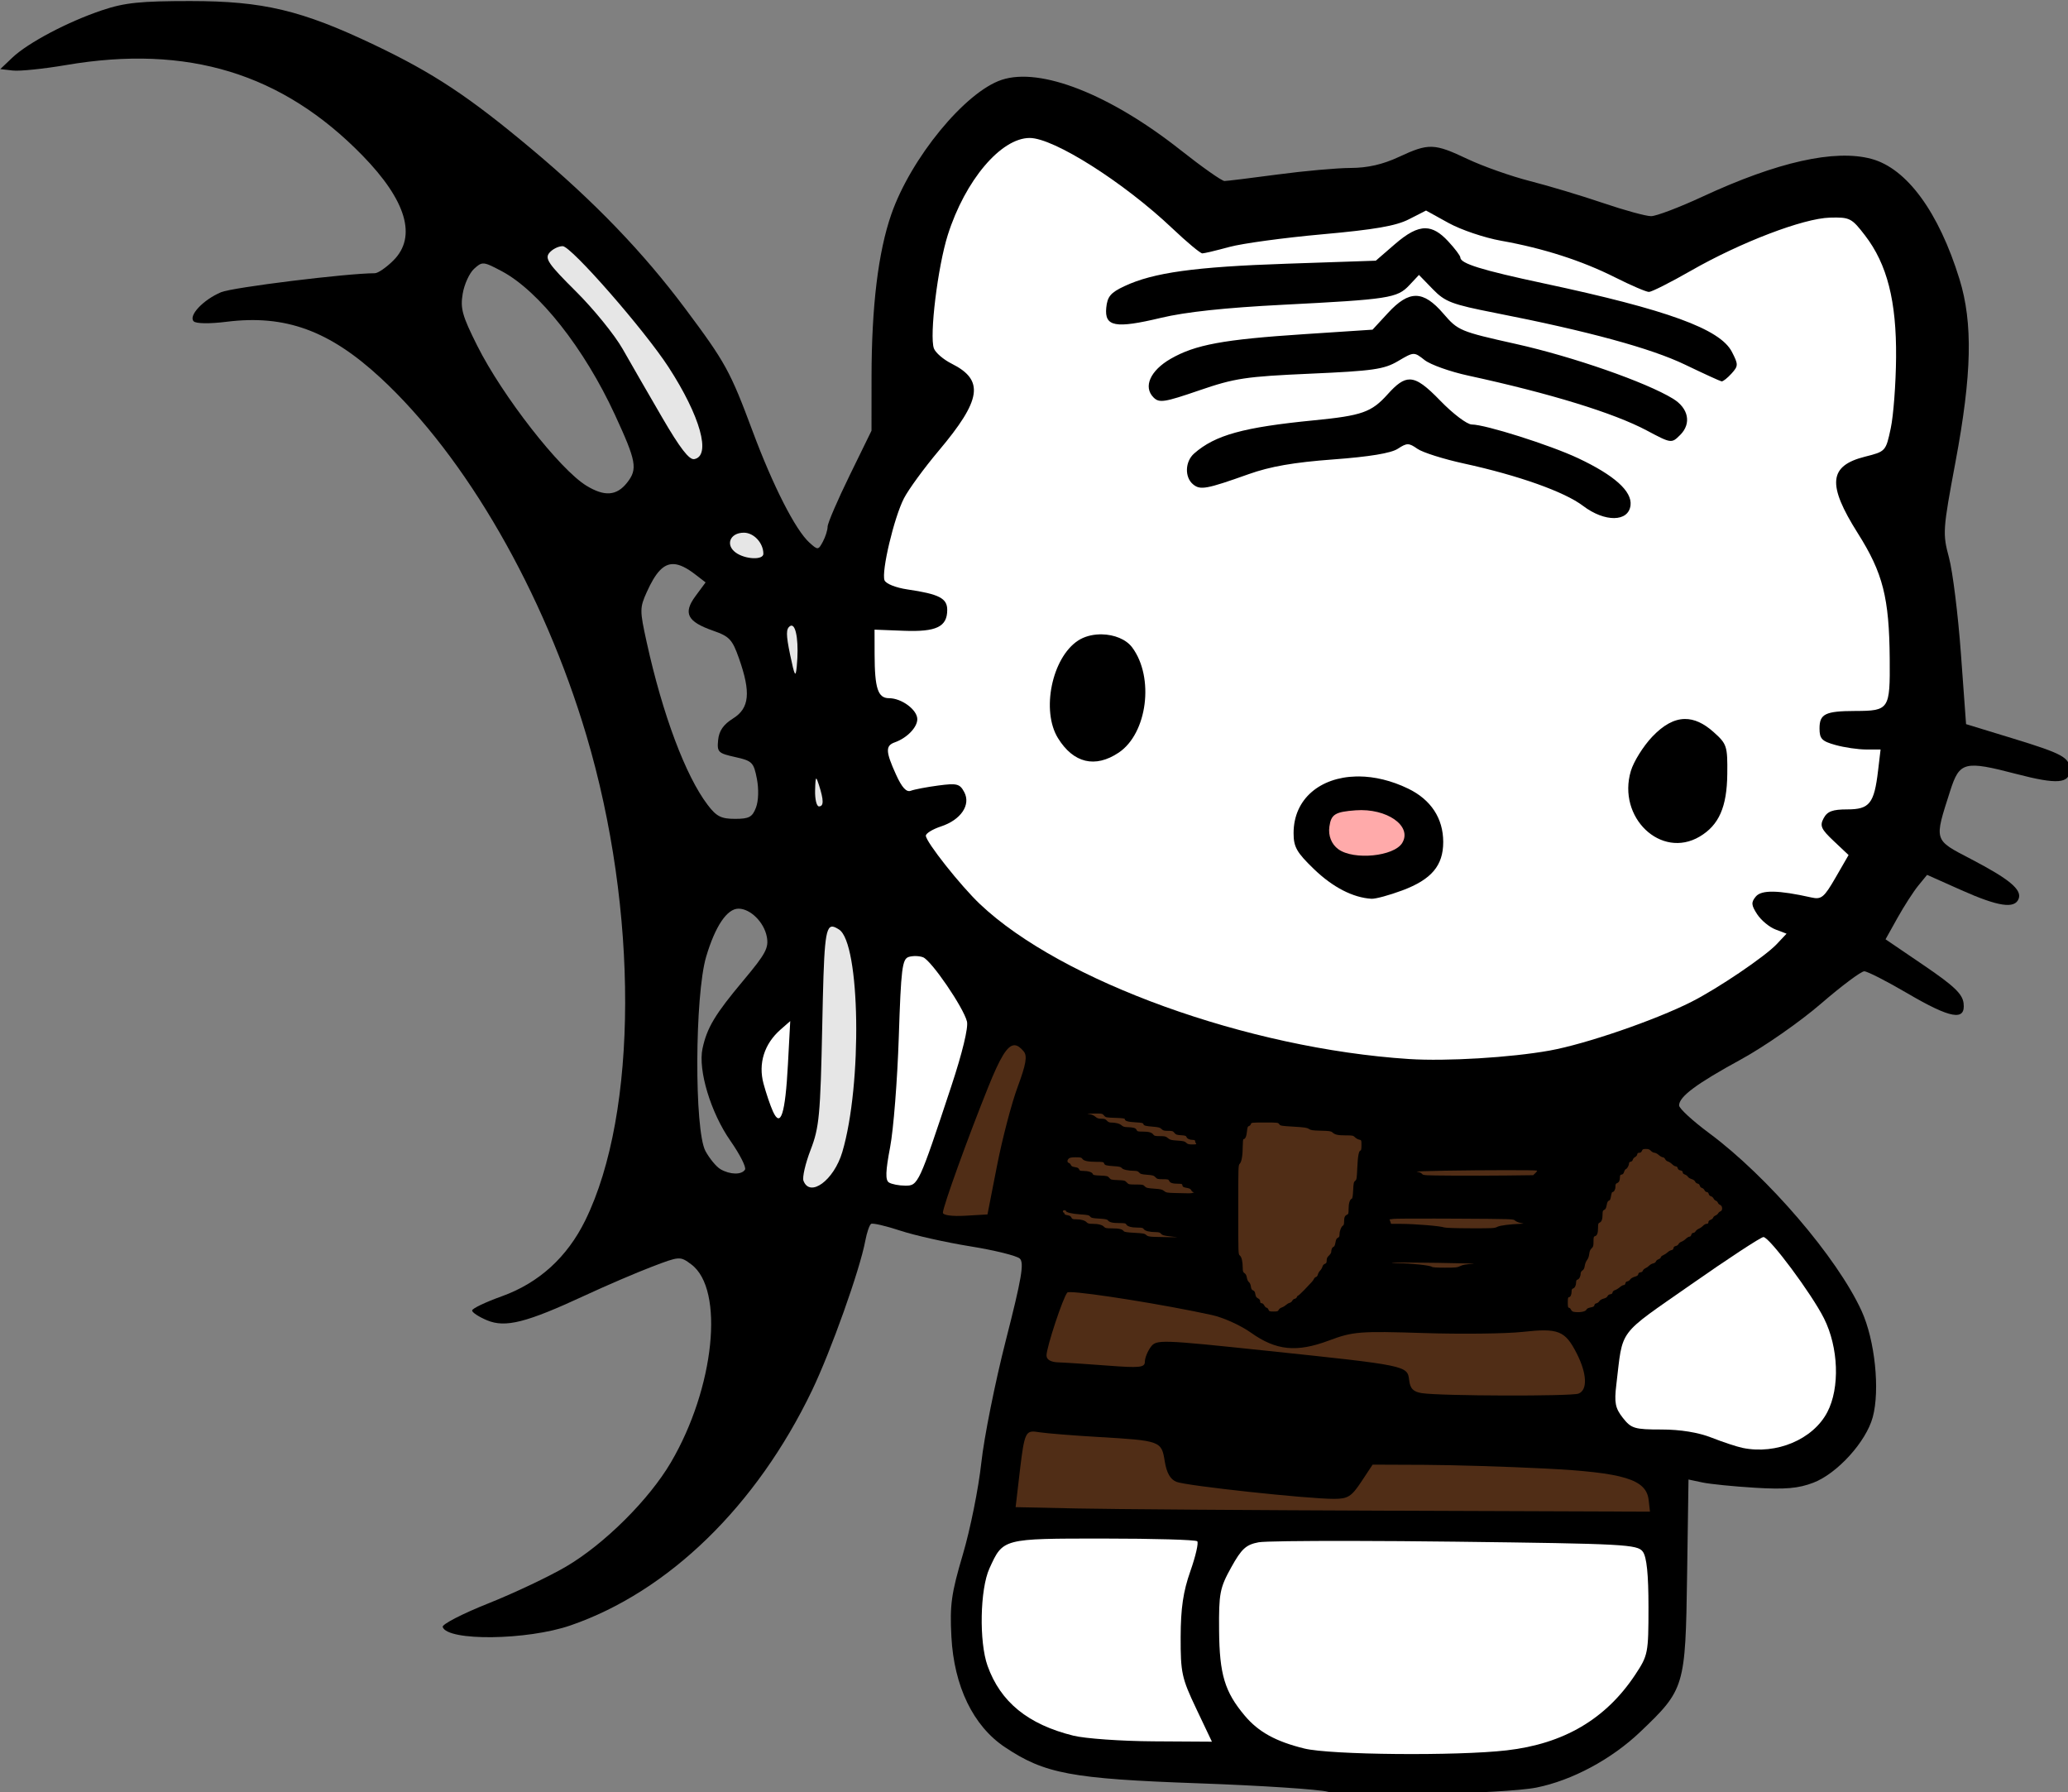 <?xml version="1.0" encoding="UTF-8" standalone="no"?>
<svg
   xmlns:dc="http://purl.org/dc/elements/1.1/"
   xmlns:cc="http://creativecommons.org/ns#"
   xmlns:rdf="http://www.w3.org/1999/02/22-rdf-syntax-ns#"
   xmlns:svg="http://www.w3.org/2000/svg"
   xmlns="http://www.w3.org/2000/svg"
   xmlns:sodipodi="http://sodipodi.sourceforge.net/DTD/sodipodi-0.dtd"
   xmlns:inkscape="http://www.inkscape.org/namespaces/inkscape"
   version="1.1"
   id="svg2"
   viewBox="0 0 728.22 630.997"
   height="630.997"
   width="728.22"
   inkscape:version="0.48.5 r10040"
   sodipodi:docname="klingon_kitty.svg">
  <rect x="0" y="0" width="728.22" height="630.997" fill="#808080" stroke="none"/>
  <sodipodi:namedview
     pagecolor="#ffffff"
     bordercolor="#666666"
     borderopacity="1"
     objecttolerance="10"
     gridtolerance="10"
     guidetolerance="10"
     inkscape:pageopacity="0"
     inkscape:pageshadow="2"
     inkscape:window-width="640"
     inkscape:window-height="480"
     id="namedview20"
     showgrid="false"
     inkscape:zoom="0.22425739"
     inkscape:cx="365.20724"
     inkscape:cy="323.80218"
     inkscape:window-x="0"
     inkscape:window-y="0"
     inkscape:window-maximized="0"
     inkscape:current-layer="svg2" />
  <defs
     id="defs4" />
  <g
     id="layer1"
     transform="translate(-6.84,-218.987)">
    <g
       transform="translate(-5.714,0)"
       id="g4511">
      <path
         transform="translate(5.714,0)"
         id="path4860"
         d=""
         style="fill:#ffaaaa;stroke:none"
         inkscape:connector-curvature="0" />
      <path
         transform="translate(5.714,0)"
         id="path4873"
         d=""
         style="fill:#e6e6e6;stroke:none"
         inkscape:connector-curvature="0" />
      <path
         transform="translate(5.714,0)"
         id="path4879"
         d=""
         style="fill:#e9c6af;stroke:none"
         inkscape:connector-curvature="0" />
      <path
         transform="translate(5.714,0)"
         id="path4881"
         d=""
         style="fill:#ff0000;stroke:none"
         inkscape:connector-curvature="0" />
      <path
         transform="translate(5.714,0)"
         id="path4883"
         d=""
         style="fill:#ff0000;stroke:none"
         inkscape:connector-curvature="0" />
      <path
         transform="translate(5.714,0)"
         id="path4885"
         d=""
         style="fill:#ff0000;stroke:none"
         inkscape:connector-curvature="0" />
      <path
         transform="translate(5.714,0)"
         id="path4887"
         d=""
         style="fill:#ff0000;stroke:none"
         inkscape:connector-curvature="0" />
      <g
         transform="matrix(0.527,0,0,0.527,-128.115,-307.022)"
         id="g4932">
        <path
           style="fill:#000000"
           d="m 388.555,998.824 c -33.596,0 -44.052,1.082 -59.061,6.115 -22.965,7.702 -49.612,21.766 -60.061,31.701 l -8.035,7.641 8.41,0.963 c 4.626,0.529 20.626,-1.121 35.557,-3.666 81.181,-13.838 144.425,5.46 198.049,60.432 29.344,30.081 36.489,54.276 20.693,70.072 -4.715,4.715 -10.324,8.582 -12.465,8.582 -18.797,0.042 -95.116,9.464 -102.721,12.682 -11.98,5.069 -22.012,15.759 -18.266,19.463 1.593,1.575 10.682,1.69 21.969,0.281 39.244,-4.899 68.734,5.865 103.014,37.604 56.998,52.772 108.935,143.002 137.377,238.664 34.822,117.119 34.536,252.135 -0.688,323.996 -12.111,24.708 -31.04,41.915 -55.932,50.842 -10.849,3.891 -19.725,8.143 -19.725,9.449 0,1.306 4.495,4.253 9.988,6.549 12.269,5.126 26.226,1.586 65.402,-16.588 14.184,-6.58 34.278,-15.203 44.652,-19.162 18.684,-7.131 18.933,-7.145 26.395,-1.605 22.407,16.636 15.603,82.6 -13.654,132.369 -14.651,24.922 -44.479,54.548 -70.01,69.537 -11.355,6.666 -34.786,17.754 -52.07,24.639 -17.284,6.885 -30.949,13.949 -30.365,15.699 3.192,9.578 56.404,8.934 85.355,-1.031 65.485,-22.54 124.346,-79.784 161.441,-157.006 12.637,-26.308 31.932,-80.475 35.566,-99.846 1.052,-5.609 2.813,-10.755 3.914,-11.435 1.101,-0.681 9.861,1.357 19.465,4.527 9.604,3.171 30.659,7.887 46.789,10.48 16.13,2.594 31.019,6.271 33.088,8.17 3.036,2.787 1.241,13.308 -9.311,54.576 -7.189,28.118 -14.572,64.981 -16.406,81.918 -1.835,16.937 -7.373,44.443 -12.307,61.127 -7.737,26.162 -8.792,33.722 -7.678,54.957 1.74,33.149 14.55,59.655 35.654,73.783 26.694,17.87 44.451,21.194 129.375,24.217 41.987,1.494 80.958,4.053 86.603,5.686 12.35,3.572 117.962,1.423 139.242,-2.832 23.835,-4.766 50.209,-18.903 69.404,-37.203 29.766,-28.378 30.22,-29.893 31.316,-104.518 l 0.94,-64.092 9.324,1.977 c 5.128,1.086 20.986,2.676 35.24,3.535 20.089,1.21 28.814,0.454 38.805,-3.361 15.997,-6.109 35.267,-27.328 39.728,-43.746 4.957,-18.241 1.46,-51.592 -7.449,-71.053 -16.29,-35.583 -62.813,-89.83 -101.877,-118.789 -11.028,-8.176 -20.053,-16.489 -20.053,-18.475 0,-5.892 11.508,-14.45 41.328,-30.736 15.472,-8.45 39.485,-25.171 53.361,-37.156 13.876,-11.985 26.953,-21.76 29.059,-21.723 2.106,0.037 15.035,6.636 28.732,14.664 28.975,16.981 39.029,18.77 37.611,6.691 -0.732,-6.237 -6.332,-11.58 -26.537,-25.322 l -25.609,-17.418 8.012,-14.35 c 4.407,-7.892 10.653,-17.579 13.879,-21.525 l 5.865,-7.174 22.848,10.188 c 24.715,11.02 35.688,12.682 38.326,5.809 2.338,-6.093 -6.115,-13.135 -31.92,-26.59 -25.007,-13.039 -24.623,-11.776 -13.818,-45.508 6.273,-19.585 9.436,-20.382 44.504,-11.232 26.945,7.03 35.375,6.373 35.375,-2.756 0,-8.34 -4.397,-10.769 -38.297,-21.139 l -30.967,-9.473 -3.453,-47.24 c -1.899,-25.983 -5.478,-54.777 -7.953,-63.986 -4.333,-16.125 -4.172,-18.496 4.359,-64.062 10.943,-58.449 11.689,-92.699 2.656,-121.978 -13.829,-44.829 -35.192,-74 -58.859,-80.373 -24.446,-6.583 -62.799,1.993 -112.879,25.236 -15.448,7.17 -30.901,13.035 -34.342,13.035 -3.44,0 -17.874,-3.951 -32.076,-8.781 -14.201,-4.83 -36.169,-11.425 -48.816,-14.654 -12.647,-3.229 -31.371,-9.834 -41.609,-14.678 -22.524,-10.655 -26.025,-10.764 -46.035,-1.449 -10.801,5.028 -20.85,7.319 -32.26,7.359 -9.115,0.031 -31.089,2 -48.832,4.375 -17.743,2.375 -33.683,4.328 -35.422,4.342 -1.739,0.013 -14.937,-9.276 -29.328,-20.645 -47.205,-37.289 -93.58,-55.509 -119.51,-46.951 -24.417,8.058 -60.719,52.259 -73.791,89.848 -8.771,25.221 -13.175,61.514 -13.207,108.828 l -0.023,35.742 -14.664,29.986 c -8.065,16.492 -14.664,31.838 -14.664,34.103 0,2.265 -1.425,6.781 -3.166,10.035 -3.061,5.72 -3.359,5.741 -9.021,0.617 -9.3,-8.416 -24.307,-37.857 -37.912,-74.373 -14.962,-40.159 -18.177,-46.004 -45.045,-81.945 -28.135,-37.635 -60.627,-71.388 -102.488,-106.465 -42.029,-35.218 -65.66,-50.865 -105.398,-69.795 -48.429,-23.069 -74.194,-29.205 -122.639,-29.205 z m 195.273,175.338 c 2.481,-0.165 5.718,1.467 12.672,5.156 24.834,13.174 55.117,51.56 75.512,95.721 14.473,31.338 15.391,36.413 8.232,45.514 -6.965,8.855 -15.05,9.469 -27.195,2.062 -17.848,-10.883 -56.142,-59.978 -72.957,-93.535 -10.025,-20.006 -11.379,-24.85 -9.707,-34.746 1.069,-6.324 4.504,-13.817 7.635,-16.65 2.407,-2.179 3.879,-3.393 5.809,-3.522 z m 127.484,200.826 c 4.109,0.152 8.8,2.535 14.559,6.976 l 6.816,5.258 -6.727,9.098 c -8.452,11.432 -5.57,17.124 11.727,23.156 10.951,3.819 12.861,5.865 17.33,18.57 8.007,22.763 6.984,33.19 -3.93,40.031 -6.511,4.081 -9.423,8.27 -10.027,14.422 -0.795,8.09 -0.034,8.852 11.373,11.391 11.385,2.533 12.382,3.528 14.51,14.451 1.349,6.926 1.109,14.823 -0.588,19.285 -2.429,6.39 -4.595,7.557 -14.033,7.557 -9.236,0 -12.38,-1.601 -18.23,-9.285 -14.799,-19.438 -30.124,-60.312 -40.789,-108.791 -4.674,-21.245 -4.669,-22.916 0.098,-33.486 5.836,-12.943 11.064,-18.886 17.912,-18.633 z m 43.348,230.195 c 7.92,0 17.042,9.004 18.902,18.658 1.45,7.524 -0.603,11.373 -15.672,29.365 -18.932,22.603 -24.262,31.483 -27.262,45.418 -3.096,14.382 5.504,42.856 18.609,61.611 6.334,9.065 10.736,17.743 9.783,19.285 -2.218,3.588 -9.98,3.456 -16.396,-0.281 -2.75,-1.602 -7.25,-7.028 -10,-12.057 -7.535,-13.78 -7.211,-104.272 0.465,-130.002 6.072,-20.352 13.923,-31.998 21.57,-31.998 z"
           transform="translate(5.714,0)"
           id="path4857"
           inkscape:connector-curvature="0" />
        <path
           style="fill:#ffffff;stroke:none"
           d="m 954.988,1090.292 c -19.242,0 -43.182,28.325 -54.746,64.777 -6.721,21.186 -12.388,67.452 -9.289,75.83 1.059,2.863 6.371,7.434 11.805,10.156 22.022,11.034 20.083,24.125 -8.617,58.223 -9.728,11.557 -20.18,25.869 -23.225,31.803 -6.633,12.926 -15.169,48.963 -12.961,54.717 0.886,2.31 7.555,4.973 15.309,6.111 21.168,3.11 26.594,5.9 26.594,13.676 0,11.305 -7.254,14.793 -29.021,13.951 l -19.549,-0.756 0.039,16.469 c 0.054,22.791 2.206,29.328 9.658,29.328 8.407,0 18.873,7.768 18.873,14.006 0,5.487 -6.893,12.595 -15,15.471 -6.361,2.256 -6.221,6.126 0.775,21.545 3.946,8.697 6.931,11.957 9.902,10.816 2.339,-0.898 10.573,-2.47 18.297,-3.494 12.52,-1.661 14.405,-1.188 17.381,4.373 4.573,8.545 -2.206,18.565 -15.539,22.965 -5.556,1.834 -10.102,4.617 -10.102,6.186 0,4.091 23.209,33.425 36.152,45.691 54.355,51.513 179.025,96.522 286.705,103.506 l 0,0 c 24.92,1.616 67.905,-0.971 93.984,-5.66 23.944,-4.305 70.453,-20.284 94.65,-32.52 17.762,-8.981 49.295,-30.312 57.113,-38.635 l 6.512,-6.93 -7.408,-2.818 c -4.075,-1.549 -9.558,-6.095 -12.184,-10.101 -4.016,-6.13 -4.169,-8.013 -0.959,-11.881 3.772,-4.545 14.931,-4.359 37.191,0.617 6.649,1.486 8.426,0.017 16.139,-13.342 l 8.666,-15.01 -9.91,-9.348 c -8.495,-8.012 -9.459,-10.189 -6.752,-15.248 2.462,-4.601 5.949,-5.902 15.815,-5.902 14.839,0 17.948,-3.907 20.541,-25.795 l 1.684,-14.203 -9.684,-0.017 c -5.326,-0.01 -14.506,-1.354 -20.398,-2.99 -9.174,-2.548 -10.715,-4.145 -10.715,-11.107 0,-9.687 3.88,-11.585 23.805,-11.645 22.771,-0.067 23.377,-0.978 23.098,-34.865 -0.336,-40.846 -4.502,-57.238 -21.305,-83.848 -20.608,-32.636 -19.444,-45.071 4.793,-51.178 13.813,-3.48 13.915,-3.591 17.192,-18.926 1.813,-8.484 3.421,-29.755 3.572,-47.268 0.326,-37.693 -5.951,-62.383 -20.746,-81.609 -8.965,-11.65 -10.14,-12.245 -23.494,-11.896 -17.737,0.462 -59.633,16.466 -92.812,35.453 -13.629,7.799 -26.265,14.182 -28.082,14.182 -1.817,0 -11.952,-4.351 -22.52,-9.67 -22.3,-11.223 -48.086,-19.512 -76.357,-24.543 -11,-1.958 -26.764,-7.293 -35.031,-11.857 l -15.031,-8.301 -11.477,5.856 c -8.669,4.423 -22.815,6.873 -57.826,10.018 -25.492,2.29 -53.42,6.088 -62.062,8.439 -8.643,2.352 -16.791,4.292 -18.105,4.311 -1.315,0.019 -10.315,-7.481 -20,-16.664 -32.468,-30.784 -79.251,-60.445 -95.336,-60.445 z m 264.406,60.336 c 5.111,0.065 9.793,2.929 15.031,8.537 4.559,4.88 8.289,9.818 8.289,10.971 0,4.049 14.058,8.407 55.973,17.354 82.347,17.577 117.563,30.396 125.461,45.668 4.386,8.481 4.369,9.444 -0.24,14.537 -2.715,3 -5.7,5.345 -6.635,5.211 -0.935,-0.134 -11.906,-5.153 -24.379,-11.154 -22.754,-10.948 -64.669,-22.371 -126.92,-34.588 -29.016,-5.694 -33.431,-7.374 -41.68,-15.867 l -9.227,-9.5 -6.488,6.906 c -8.037,8.556 -13.538,9.406 -84.436,13.029 -38.573,1.972 -65.036,4.807 -81.43,8.727 -30.498,7.292 -37.824,5.952 -36.602,-6.689 0.727,-7.521 2.917,-10.136 12.102,-14.445 19.443,-9.123 46.96,-12.935 108.4,-15.02 l 59.613,-2.023 12.703,-10.994 c 8.328,-7.208 14.671,-10.732 20.463,-10.658 z m -6.271,45.15 c 5.792,0.069 11.499,4.016 18.24,11.852 9.807,11.399 11.105,11.94 48.57,20.297 38.017,8.48 86.875,25.517 104.924,36.586 10.361,6.354 12.388,16.555 4.797,24.146 -5.81,5.81 -5.972,5.788 -22.279,-2.893 -22.058,-11.742 -64.546,-24.804 -119.469,-36.728 -12.073,-2.621 -25.152,-7.284 -29.064,-10.361 -7.088,-5.575 -7.152,-5.573 -17.766,0.69 -9.326,5.503 -16.618,6.549 -58.57,8.4 -43.226,1.908 -50.49,2.999 -74.213,11.145 -23.404,8.036 -26.77,8.556 -30.594,4.732 -7.042,-7.042 -2.187,-17.971 11.473,-25.822 16.437,-9.448 35.13,-12.897 89.08,-16.443 l 45.801,-3.012 10.32,-11.18 c 7.081,-7.67 12.958,-11.478 18.75,-11.408 z m -4.031,55.863 c 5.306,0.129 11.082,4.743 20.242,14.201 8.458,8.732 17.917,15.877 21.02,15.877 9.026,0 52.227,13.682 70.922,22.461 24.275,11.399 36.251,22.126 35.164,31.494 l 0,0 c -1.307,11.264 -17.193,11.458 -31.768,0.387 -12.365,-9.393 -43.165,-20.338 -79.562,-28.271 -13.612,-2.967 -27.604,-7.393 -31.092,-9.836 -5.733,-4.018 -6.992,-4.018 -13.109,-0.01 -4.498,2.947 -18.976,5.335 -43.158,7.119 -26.202,1.934 -41.998,4.682 -56.426,9.818 -28.293,10.072 -32.379,10.821 -37.197,6.822 -5.764,-4.784 -5.393,-15.258 0.731,-20.627 14.037,-12.308 32.836,-17.503 80.162,-22.152 32.042,-3.148 38.331,-5.373 49.125,-17.392 5.951,-6.627 10.266,-10.006 14.947,-9.893 z m -205.81,170.285 c 8.096,0.17 16.079,3.243 20.168,8.742 14.917,20.061 10.119,57.468 -9.014,70.27 -15.712,10.513 -30.24,7.046 -40.58,-9.686 -11.331,-18.334 -4.04,-53.724 13.426,-65.168 4.077,-2.671 9.2,-4.014 14.381,-4.154 0.54,-0.015 1.079,-0.015 1.619,0 z m 389.408,56.541 c 6.325,-0.075 12.672,2.845 19.266,8.746 8.873,7.941 9.322,9.313 9.129,27.98 -0.229,22.1 -5.589,34.237 -18.482,41.853 -25.825,15.255 -55.239,-12.856 -45.938,-43.9 1.883,-6.286 8.316,-16.57 14.295,-22.855 7.425,-7.806 14.562,-11.739 21.73,-11.824 z m -217.611,38.383 c 10.259,0.09 21.501,2.681 32.779,8.141 15.208,7.362 23.404,19.832 23.418,35.629 0.014,15.778 -7.817,25.056 -27.305,32.348 -8.666,3.242 -17.957,5.764 -20.648,5.604 -12.357,-0.737 -25.818,-7.674 -38.373,-19.775 -11.623,-11.204 -13.662,-14.795 -13.662,-24.07 0,-23.089 17.995,-37.293 41.752,-37.859 0.675,-0.016 1.355,-0.022 2.039,-0.016 z m -296.109,120.01 c -1.736,-0.039 -3.493,0.151 -4.85,0.582 -4.351,1.381 -5.136,7.722 -6.637,53.637 -0.936,28.639 -3.542,61.712 -5.793,73.498 -3.046,15.951 -3.255,21.965 -0.818,23.527 1.8,1.155 6.715,2.119 10.924,2.143 8.642,0.049 9.11,-0.959 30.807,-66.51 7.367,-22.257 11.448,-39.145 10.436,-43.18 -2.367,-9.432 -23.804,-40.774 -29.34,-42.898 -1.277,-0.49 -2.992,-0.76 -4.729,-0.799 z m -84.012,43.432 -6.516,5.715 c -10.84,9.508 -14.964,22.627 -11.342,36.08 1.716,6.372 4.559,14.746 6.318,18.607 5.147,11.296 8.224,1.634 9.988,-31.369 l 1.551,-29.033 z m 650.297,144.285 c -1.672,0 -23.402,14.233 -48.287,31.629 -49.904,34.885 -45.44,28.905 -50.029,67.039 -1.444,12 -0.721,15.667 4.373,22.143 5.586,7.102 7.779,7.762 25.793,7.762 12.615,0 24.641,1.953 33.48,5.438 7.587,2.99 16.956,6.083 20.82,6.873 22.578,4.617 47.008,-5.716 56.52,-23.904 8.491,-16.239 7.525,-43.26 -2.242,-62.693 -8.269,-16.453 -36.444,-54.285 -40.428,-54.285 z m -440.902,201.43 c -67.744,0 -67.143,-0.158 -76.312,20 -6.286,13.819 -6.962,48.993 -1.248,65.004 8.64,24.212 27.012,39.165 57.354,46.684 7.857,1.947 31.9,3.65 53.43,3.783 l 39.145,0.242 -10.48,-22.072 c -9.696,-20.418 -10.478,-24.003 -10.412,-47.855 0.053,-19.267 1.692,-30.384 6.481,-43.977 3.525,-10.005 5.596,-19.005 4.601,-20 -0.994,-0.995 -29.145,-1.809 -62.557,-1.809 z m 165.584,1.582 c -34.126,-0.054 -58.54,0.26 -62.004,0.91 -8.431,1.581 -11.43,4.334 -18.361,16.842 -7.58,13.679 -8.265,17.26 -8.055,42.094 0.248,29.335 3.762,40.992 17.148,56.9 9.143,10.866 20.655,17.217 39.766,21.939 17.387,4.297 101.903,5.07 135.246,1.236 38.194,-4.391 66.273,-20.916 85.9,-50.549 8.569,-12.937 8.854,-14.384 8.854,-45.185 0,-21.942 -1.177,-33.432 -3.793,-37.01 -3.532,-4.83 -12.177,-5.29 -125.211,-6.672 -25.042,-0.306 -49.014,-0.473 -69.49,-0.506 z"
           id="path4774"
           inkscape:connector-curvature="0" />
        <path
           style="fill:#ffaaaa;stroke:none"
           d="m 1161.17,1565.46 c -4.575,-3.349 -6.818,-9.022 -5.962,-15.082 1.164,-8.248 3.819,-9.894 17.583,-10.903 20.813,-1.526 37.955,10.502 31.082,21.808 -5.486,9.025 -32.473,11.666 -42.703,4.178 z"
           id="path4862"
           inkscape:connector-curvature="0" />
        <path
           style="fill:#e6e6e6;stroke:none"
           d="m 637.197,1162.578 c -2.866,0 -6.878,2.006 -8.914,4.459 -3.178,3.829 -0.658,7.485 17.807,25.83 11.83,11.753 25.874,29.063 31.209,38.467 5.335,9.404 17.21,29.996 26.387,45.76 11.889,20.423 18.05,28.402 21.43,27.762 11.454,-2.17 4.046,-28.724 -17.107,-61.328 -16.225,-25.008 -65.16,-80.949 -70.811,-80.949 z m 121.041,191.428 c -9.195,0 -12.515,8.097 -5.441,13.27 6.297,4.604 18.49,5.15 18.49,0.828 0,-7.229 -6.358,-14.098 -13.049,-14.098 z m 31.984,62.082 c -0.332,-0.032 -0.682,0.061 -1.047,0.289 -2.814,1.758 -2.814,5.692 0,19.205 2.997,14.391 3.676,15.581 4.43,7.771 1.442,-14.927 -0.169,-26.953 -3.383,-27.266 z m 16.395,102.205 c -0.467,0 -0.619,2.477 -0.762,7.855 -0.157,5.893 1.003,10.713 2.574,10.713 3.271,0 3.271,-4.072 0,-14.285 -0.893,-2.789 -1.449,-4.284 -1.812,-4.283 z m 10.881,98.883 c -5.121,-0.33 -5.752,12.194 -6.869,66.115 -1.242,59.943 -2,68.046 -7.758,82.99 -3.509,9.109 -5.664,18.429 -4.787,20.713 4.386,11.431 20.352,-0.38 25.938,-19.188 13.433,-45.235 12.038,-139.647 -2.199,-148.699 -1.721,-1.095 -3.142,-1.855 -4.324,-1.932 z"
           transform="translate(5.714,0)"
           id="path4864"
           inkscape:connector-curvature="0" />
        <path
           style="fill:#502d16;stroke:none"
           d="m 938.855,1696.438 c -4.727,0.211 -9.521,8.562 -17.383,28.074 -13.612,33.786 -30.223,79.838 -30.223,83.795 0,1.689 6.187,2.532 14.891,2.027 l 14.891,-0.865 6.393,-32.641 c 3.516,-17.953 9.701,-41.571 13.746,-52.484 5.651,-15.246 6.597,-20.757 4.082,-23.787 -2.117,-2.55 -4.03,-3.988 -5.939,-4.113 -0.152,-0.01 -0.305,-0.013 -0.457,-0.01 z m 56.447,45.613 c -0.818,-0.013 -1.878,-3e-4 -3.281,0.018 -4.165,0.052 -5.014,0.154 -3.145,0.383 1.735,0.212 3.094,0.76 4.207,1.697 1.305,1.099 2.156,1.383 4.133,1.383 2.026,0 2.694,0.236 3.588,1.264 0.66,0.76 1.637,1.262 2.451,1.262 3.303,0 6.106,0.704 7.33,1.838 0.985,0.913 1.907,1.208 3.914,1.254 3.993,0.091 5.598,0.568 6.154,1.834 0.45,1.026 0.851,1.137 4.135,1.137 4.063,0 6.083,0.58 7.107,2.043 0.579,0.827 1.294,0.986 4.412,0.986 3.288,0 3.905,0.155 5.311,1.338 1.392,1.171 2.183,1.378 6.342,1.647 4.008,0.259 4.929,0.484 5.885,1.44 0.921,0.921 1.698,1.133 4.152,1.133 2.348,0 2.884,-0.134 2.412,-0.606 -0.333,-0.333 -0.606,-1.016 -0.606,-1.516 0,-0.669 -0.392,-0.91 -1.482,-0.91 -2.148,0 -3.941,-0.806 -4.299,-1.934 -0.257,-0.81 -0.894,-1.018 -3.648,-1.193 -2.887,-0.184 -3.485,-0.395 -4.424,-1.572 -0.97,-1.217 -1.417,-1.361 -4.244,-1.361 -2.649,0 -3.355,-0.193 -4.355,-1.193 -0.984,-0.984 -1.932,-1.255 -5.406,-1.549 -5.459,-0.461 -6.39,-0.709 -6.731,-1.781 -0.235,-0.741 -1.103,-0.931 -5.26,-1.16 -5.069,-0.279 -7.123,-0.886 -7.123,-2.102 0,-0.521 -1.48,-0.728 -6.379,-0.891 -6.185,-0.206 -6.413,-0.254 -7.551,-1.576 -0.865,-1.006 -1.146,-1.271 -3.6,-1.31 z m 110.967,6.006 c -8.653,0 -8.982,0.038 -9.246,1.049 -0.151,0.576 -0.723,1.165 -1.273,1.309 -0.83,0.217 -1.062,0.862 -1.353,3.768 -0.326,3.251 -1.128,4.988 -2.303,4.988 -0.258,0 -0.473,1.987 -0.479,4.418 -0.014,6.304 -0.733,10.635 -1.982,11.965 -1.025,1.091 -1.039,1.521 -1.039,30.793 0,29.526 0.01,29.691 1.058,30.543 1.2,0.971 1.917,3.994 1.949,8.211 0.019,2.421 0.2,2.964 1.215,3.629 0.816,0.535 1.301,1.469 1.535,2.961 0.202,1.289 0.763,2.502 1.369,2.967 0.626,0.48 1.138,1.627 1.315,2.945 0.222,1.653 0.565,2.263 1.471,2.607 0.876,0.333 1.268,0.982 1.512,2.508 0.253,1.582 0.665,2.232 1.777,2.807 1.001,0.518 1.445,1.133 1.445,1.998 0,0.908 0.274,1.25 0.998,1.25 0.597,0 1.312,0.606 1.781,1.514 0.431,0.833 1.125,1.516 1.541,1.516 0.416,0 0.972,0.569 1.236,1.264 0.436,1.146 0.751,1.262 3.404,1.262 2.517,0 2.991,-0.153 3.42,-1.103 0.274,-0.607 1.182,-1.317 2.016,-1.578 0.833,-0.261 2.083,-0.999 2.777,-1.639 0.695,-0.64 1.838,-1.305 2.543,-1.479 0.705,-0.174 1.5,-0.816 1.768,-1.426 0.268,-0.61 0.988,-1.181 1.6,-1.268 0.612,-0.087 1.253,-0.599 1.424,-1.137 0.171,-0.538 0.534,-0.977 0.809,-0.977 0.275,0 2.198,-1.761 4.271,-3.914 5.141,-5.337 5.96,-6.281 6.4,-7.367 0.209,-0.515 0.811,-1.048 1.336,-1.186 0.534,-0.14 1.075,-0.854 1.228,-1.619 0.15,-0.753 0.822,-1.926 1.492,-2.607 0.671,-0.681 1.374,-1.871 1.562,-2.644 0.206,-0.844 0.843,-1.596 1.592,-1.881 1.011,-0.384 1.248,-0.823 1.248,-2.305 0,-1.382 0.371,-2.177 1.516,-3.246 0.833,-0.778 1.518,-1.836 1.522,-2.35 0.013,-1.788 0.613,-3.176 1.494,-3.455 0.608,-0.193 1.027,-1.109 1.334,-2.92 0.341,-2.008 0.722,-2.76 1.586,-3.139 0.896,-0.393 1.135,-0.911 1.135,-2.449 0,-2.162 1.302,-5.335 2.354,-5.738 0.415,-0.159 0.681,-1.074 0.685,-2.353 0.01,-3.05 0.431,-4.172 1.803,-4.797 1.122,-0.511 1.221,-0.843 1.221,-4.129 0,-3.587 0.85,-6.247 2.135,-6.674 0.443,-0.147 0.723,-1.892 0.904,-5.637 0.23,-4.758 0.395,-5.528 1.34,-6.271 0.989,-0.778 1.105,-1.511 1.432,-8.93 0.344,-7.81 1.046,-11.363 2.244,-11.363 0.32,0 0.531,-1.382 0.531,-3.473 0,-3.461 -0.01,-3.475 -1.529,-3.779 -0.841,-0.168 -2.101,-0.878 -2.801,-1.578 -1.189,-1.189 -1.603,-1.272 -6.268,-1.272 -5.213,0 -7.154,-0.442 -8.848,-2.016 -0.855,-0.794 -2.025,-0.964 -7.602,-1.103 -5.584,-0.14 -6.819,-0.318 -8.082,-1.174 -1.256,-0.851 -2.871,-1.092 -10.275,-1.529 -8.228,-0.486 -8.835,-0.591 -9.533,-1.643 -0.724,-1.09 -1.004,-1.123 -9.715,-1.123 z m 254.713,17.678 c -1.879,0 -2.267,0.184 -2.678,1.264 -0.332,0.874 -0.863,1.262 -1.721,1.262 -0.897,0 -1.284,0.312 -1.4,1.125 -0.089,0.618 -0.729,1.405 -1.424,1.75 -0.695,0.344 -1.387,1.145 -1.537,1.779 -0.164,0.694 -0.718,1.219 -1.389,1.316 -0.659,0.095 -1.115,0.519 -1.115,1.035 0,1.354 -1.177,3.575 -2.043,3.856 -0.429,0.139 -0.996,0.992 -1.262,1.895 -0.333,1.129 -0.839,1.69 -1.621,1.801 -0.854,0.121 -1.137,0.499 -1.143,1.516 -0.012,2.356 -0.599,3.69 -1.83,4.158 -0.977,0.371 -1.193,0.815 -1.193,2.449 0,1.867 -0.974,3.586 -2.033,3.586 -0.245,0 -0.59,0.851 -0.766,1.893 -0.52,3.081 -0.743,3.596 -1.682,3.894 -0.612,0.194 -1.041,1.116 -1.363,2.93 -0.356,2.002 -0.746,2.767 -1.605,3.144 -0.915,0.402 -1.137,0.907 -1.137,2.59 0,3.526 -0.552,5.288 -1.84,5.875 -1.051,0.479 -1.191,0.885 -1.191,3.459 0,3.571 -0.6,5.284 -1.98,5.645 -0.929,0.243 -1.049,0.658 -1.049,3.629 0,2.942 -0.159,3.501 -1.281,4.541 -0.929,0.861 -1.366,1.908 -1.592,3.816 -0.194,1.637 -0.741,3.14 -1.449,3.982 -0.626,0.744 -1.303,2.439 -1.502,3.766 -0.26,1.735 -0.698,2.631 -1.562,3.197 -0.694,0.454 -1.201,1.282 -1.201,1.959 0,1.908 -0.949,3.841 -2.025,4.123 -0.702,0.184 -1.004,0.69 -1.004,1.685 0,2.127 -0.824,3.887 -1.992,4.258 -0.788,0.25 -1.039,0.758 -1.039,2.098 0,2.117 -0.769,3.721 -1.785,3.721 -0.579,0 -0.74,0.767 -0.74,3.535 0,2.828 0.155,3.535 0.77,3.535 0.423,0 1.022,0.556 1.332,1.236 0.31,0.68 1.044,1.332 1.631,1.447 3.623,0.712 8.072,0.018 8.674,-1.353 0.333,-0.757 1.179,-1.213 2.848,-1.535 1.841,-0.356 2.408,-0.696 2.525,-1.516 0.093,-0.655 0.589,-1.12 1.301,-1.221 0.632,-0.09 1.512,-0.717 1.957,-1.397 0.491,-0.75 1.635,-1.444 2.912,-1.766 1.356,-0.342 2.276,-0.922 2.588,-1.633 0.29,-0.66 1.031,-1.166 1.844,-1.26 0.931,-0.107 1.406,-0.492 1.514,-1.223 0.099,-0.667 0.725,-1.25 1.674,-1.559 0.833,-0.271 2.261,-1.141 3.174,-1.934 0.912,-0.792 2.091,-1.441 2.617,-1.441 0.608,0 1.015,-0.415 1.117,-1.137 0.104,-0.735 0.568,-1.193 1.311,-1.299 0.632,-0.09 1.494,-0.687 1.914,-1.328 0.438,-0.669 1.712,-1.431 2.99,-1.789 1.641,-0.46 2.268,-0.906 2.381,-1.701 0.106,-0.741 0.572,-1.128 1.49,-1.234 0.811,-0.094 1.438,-0.537 1.592,-1.125 0.139,-0.533 0.902,-1.252 1.693,-1.598 0.792,-0.346 1.944,-1.151 2.561,-1.789 0.617,-0.638 1.803,-1.298 2.637,-1.465 0.888,-0.178 1.645,-0.713 1.83,-1.295 0.173,-0.546 0.976,-1.223 1.783,-1.504 0.807,-0.281 1.467,-0.842 1.467,-1.246 0,-0.404 0.738,-1.05 1.641,-1.436 0.903,-0.386 2.235,-1.264 2.961,-1.951 0.726,-0.687 1.862,-1.324 2.525,-1.418 0.807,-0.114 1.261,-0.554 1.371,-1.328 0.113,-0.794 0.595,-1.243 1.539,-1.432 0.757,-0.151 1.593,-0.752 1.857,-1.336 0.264,-0.584 1.123,-1.271 1.908,-1.527 0.785,-0.257 2.1,-1.125 2.922,-1.928 0.822,-0.803 1.916,-1.459 2.432,-1.459 0.579,0 1.058,-0.484 1.254,-1.264 0.202,-0.806 0.674,-1.262 1.301,-1.262 0.54,0 1.235,-0.474 1.545,-1.053 0.31,-0.579 1.284,-1.356 2.164,-1.725 0.88,-0.369 2.153,-1.258 2.826,-1.977 0.673,-0.719 1.752,-1.307 2.398,-1.307 0.854,0 1.176,-0.288 1.176,-1.055 0,-0.702 0.495,-1.241 1.482,-1.613 0.815,-0.308 1.588,-0.967 1.719,-1.465 0.13,-0.498 0.813,-1.125 1.518,-1.393 0.705,-0.268 1.522,-0.938 1.816,-1.488 0.294,-0.55 0.989,-1.144 1.545,-1.32 1.573,-0.499 1.418,-3.659 -0.209,-4.277 -0.671,-0.255 -1.364,-0.919 -1.541,-1.477 -0.177,-0.557 -0.778,-1.159 -1.336,-1.336 -0.558,-0.177 -1.257,-0.853 -1.553,-1.502 -0.296,-0.649 -1.075,-1.314 -1.73,-1.478 -0.712,-0.179 -1.318,-0.804 -1.506,-1.555 -0.198,-0.789 -0.673,-1.254 -1.281,-1.254 -0.532,0 -1.216,-0.55 -1.524,-1.225 -0.307,-0.673 -1.072,-1.354 -1.701,-1.512 -0.658,-0.165 -1.275,-0.809 -1.453,-1.518 -0.193,-0.77 -0.736,-1.294 -1.445,-1.395 -0.625,-0.089 -1.363,-0.68 -1.641,-1.315 -0.306,-0.7 -1.26,-1.38 -2.428,-1.73 -1.058,-0.317 -2.156,-1.008 -2.439,-1.537 -0.283,-0.529 -1.178,-1.194 -1.99,-1.476 -0.943,-0.329 -1.477,-0.867 -1.477,-1.488 0,-0.678 -0.461,-1.065 -1.522,-1.277 -1.045,-0.209 -1.616,-0.679 -1.822,-1.502 -0.189,-0.753 -0.67,-1.199 -1.295,-1.199 -0.547,0 -1.649,-0.655 -2.449,-1.455 -0.8,-0.8 -2.04,-1.602 -2.756,-1.781 -0.716,-0.18 -1.558,-0.889 -1.871,-1.576 -0.323,-0.709 -0.995,-1.248 -1.557,-1.248 -0.544,0 -1.766,-0.682 -2.715,-1.516 -0.949,-0.833 -2.246,-1.516 -2.883,-1.516 -0.636,0 -1.691,-0.567 -2.344,-1.262 -0.913,-0.972 -1.692,-1.264 -3.383,-1.264 z m -380.936,5.557 c -2.784,0 -3.991,0.216 -4.676,0.836 -1.208,1.094 -1.178,2.55 0.061,2.943 0.541,0.172 1.123,0.756 1.295,1.297 0.172,0.541 0.865,1.097 1.541,1.236 l 2.459,0.508 c 0.676,0.14 1.373,0.707 1.549,1.262 0.26,0.819 0.766,1.012 2.686,1.012 3.283,0 6.037,0.855 6.393,1.975 0.255,0.803 0.979,0.964 5.148,1.147 4.494,0.197 4.931,0.31 5.92,1.529 0.988,1.218 1.416,1.329 5.734,1.488 4.337,0.16 4.759,0.27 5.955,1.561 1.23,1.328 1.5,1.391 6.09,1.391 4.406,0 4.894,0.099 5.914,1.199 0.976,1.053 1.75,1.244 6.319,1.57 4.409,0.315 5.42,0.555 6.617,1.562 1.271,1.07 1.992,1.204 7.17,1.35 10.252,0.288 10.789,0.283 12.068,-0.127 0.861,-0.276 0.979,-0.421 0.369,-0.455 -0.492,-0.028 -1.137,-0.579 -1.432,-1.226 -0.409,-0.898 -1.157,-1.289 -3.147,-1.643 -2.151,-0.382 -2.639,-0.663 -2.772,-1.6 -0.142,-0.998 -0.456,-1.137 -2.588,-1.137 -3.863,0 -5.611,-0.518 -6.213,-1.84 -0.499,-1.095 -0.844,-1.191 -4.273,-1.191 -3.374,0 -3.849,-0.125 -4.955,-1.318 -1.073,-1.158 -1.762,-1.362 -5.592,-1.66 -3.661,-0.285 -4.514,-0.522 -5.273,-1.459 -0.671,-0.829 -1.471,-1.127 -3.096,-1.154 -4.328,-0.073 -7.636,-0.784 -8.477,-1.822 -0.666,-0.822 -1.653,-1.062 -5.348,-1.305 -5.237,-0.344 -6.147,-0.612 -6.566,-1.934 -0.273,-0.86 -0.829,-0.967 -5.195,-0.967 -5.582,0 -8.434,-0.629 -9.318,-2.045 -0.519,-0.831 -1.196,-0.982 -4.367,-0.982 z m 287.385,8.596 0,0 c -11.942,0.01 -27.163,0.123 -40.49,0.344 -12.85,0.213 -20.411,0.505 -18.896,0.732 1.59,0.239 2.834,0.761 3.359,1.408 0.808,0.997 1.414,1.031 19.949,1.162 10.514,0.075 27.031,0.04 36.703,-0.076 l 17.586,-0.213 1.463,-1.365 c 0.804,-0.751 1.32,-1.51 1.145,-1.686 -0.213,-0.213 -8.876,-0.315 -20.818,-0.309 z m -295.006,26.758 0,0 c -0.561,0 -1.01,0.337 -1.01,0.758 0,0.417 0.228,0.758 0.506,0.758 0.278,0 0.504,0.339 0.504,0.752 0,0.489 0.722,0.865 2.064,1.08 1.493,0.239 2.213,0.66 2.605,1.522 0.466,1.024 0.904,1.195 3.113,1.195 3.324,0 5.975,0.755 7.119,2.02 0.72,0.796 1.558,1.01 3.99,1.01 3.803,0 6.432,0.701 7.627,2.022 0.779,0.861 1.557,1.006 5.346,1.006 4.625,0 6.804,0.513 7.766,1.828 0.436,0.596 2.123,0.862 7.225,1.141 5.833,0.318 6.798,0.498 7.814,1.453 0.96,0.902 1.896,1.119 5.443,1.262 2.356,0.095 6.784,0.189 9.84,0.209 l 5.557,0.037 -4.988,-0.59 c -4.112,-0.485 -5.146,-0.784 -5.889,-1.701 -0.72,-0.889 -1.445,-1.119 -3.6,-1.137 -4.184,-0.034 -7.135,-0.76 -7.926,-1.951 -0.594,-0.894 -1.214,-1.059 -4.049,-1.059 -4.162,0 -6.964,-0.751 -7.654,-2.041 -0.46,-0.86 -1.077,-0.986 -4.771,-0.986 -4.479,0 -6.619,-0.525 -7.598,-1.863 -0.45,-0.615 -1.852,-0.889 -5.769,-1.121 -4.452,-0.264 -5.298,-0.457 -6.045,-1.379 -0.755,-0.932 -1.623,-1.121 -6.645,-1.445 -5.489,-0.355 -9.564,-1.348 -9.564,-2.33 0,-0.248 -0.456,-0.449 -1.012,-0.449 z m 246.207,5.586 0,0 c -14.259,-0.024 -25.016,0.046 -26.164,0.19 l -2.785,0.348 0.518,1.484 0.518,1.484 6.391,0.023 c 9.735,0.041 26.282,1.399 29.117,2.389 0.922,0.322 7.792,0.546 17.537,0.572 15.116,0.041 16.13,-0.014 17.969,-0.973 1.78,-0.927 8.303,-1.754 16.266,-2.061 1.596,-0.061 1.522,-0.113 -0.758,-0.547 -1.389,-0.264 -3.043,-0.967 -3.676,-1.561 -1.151,-1.079 -1.161,-1.081 -39.733,-1.295 -5.305,-0.029 -10.446,-0.049 -15.199,-0.057 z m -18.418,29.361 c -5.439,-0.02 -8.859,0.01 -8.945,0.096 -0.172,0.172 1.712,0.328 4.189,0.346 8.328,0.059 21.637,1.494 22.576,2.434 0.371,0.371 3.349,0.565 8.639,0.564 7.252,0 8.304,-0.111 10.338,-1.096 1.749,-0.847 3.596,-1.166 8.115,-1.404 3.637,-0.191 -5.385,-0.469 -23.848,-0.732 -8.167,-0.117 -15.625,-0.187 -21.064,-0.207 z m -223.81,19.779 c -1.132,-0.01 -1.819,0.072 -1.992,0.252 -2.77,2.881 -13.93,36.563 -13.93,42.043 0,2.809 2.814,4.463 7.857,4.623 4.321,0.137 19.107,1.11 32.857,2.16 21.589,1.649 25,1.299 25,-2.561 0,-2.458 1.746,-6.858 3.881,-9.777 3.771,-5.157 5.99,-5.087 77.857,2.461 93.432,9.812 93.732,9.875 94.863,19.541 0.671,5.737 2.759,7.868 8.572,8.756 12.608,1.926 99.703,2.171 104.592,0.295 6.168,-2.367 5.676,-13.372 -1.203,-26.855 -7.778,-15.247 -12.199,-17.004 -36.152,-14.375 -11.196,1.229 -41.004,1.575 -66.242,0.769 -42.711,-1.363 -47.087,-1.016 -63.225,5.02 -21.577,8.069 -35.254,6.684 -52.068,-5.275 -6.768,-4.813 -18.426,-10.097 -25.91,-11.742 -31.301,-6.88 -83.814,-15.253 -94.758,-15.334 z m -25.24,93.15 c -5.467,0.197 -6.102,5.59 -9.42,34.154 l -1.9,16.348 41.035,0.879 c 22.568,0.484 117.94,1.164 211.937,1.51 l 170.902,0.629 -0.902,-7.851 c -1.585,-13.766 -16.649,-18.315 -69.477,-20.98 -25.143,-1.268 -61.293,-2.371 -80.334,-2.451 l -34.621,-0.144 -7.562,11.428 c -6.574,9.934 -8.958,11.43 -18.236,11.447 -17.587,0.032 -98.782,-8.736 -105.269,-11.369 -4.151,-1.684 -6.59,-5.977 -7.842,-13.805 -2.162,-13.52 -2.762,-13.738 -44.705,-16.192 -16.5,-0.965 -34.03,-2.373 -38.955,-3.129 -1.868,-0.287 -3.389,-0.518 -4.65,-0.473 z"
           transform="translate(5.714,0)"
           id="path4889"
           inkscape:connector-curvature="0" />
      </g>
    </g>
  </g>
</svg>
